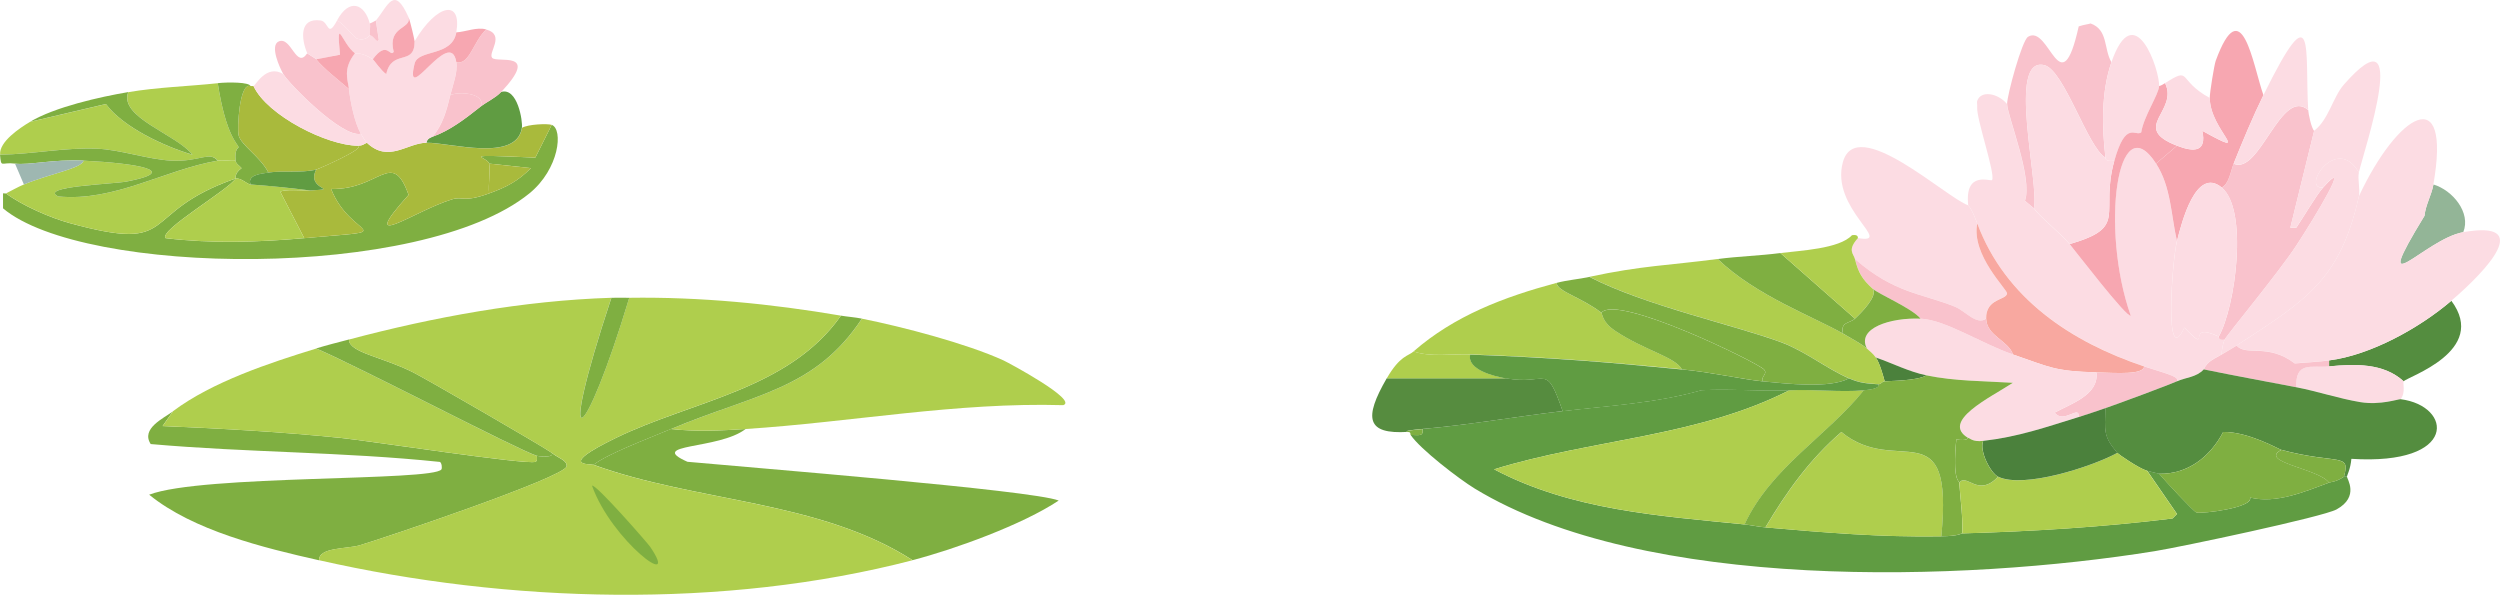 <?xml version="1.0" encoding="UTF-8"?>
<svg id="Layer_2" data-name="Layer 2" xmlns="http://www.w3.org/2000/svg" viewBox="0 0 372.25 88.56">
  <defs>
    <style>
      .cls-1 {
        fill: #afce4d;
      }

      .cls-2 {
        fill: #fcdce3;
      }

      .cls-3 {
        fill: #9eb7b1;
      }

      .cls-4 {
        fill: #548d3f;
      }

      .cls-5 {
        fill: #a9ba3c;
      }

      .cls-6 {
        fill: #f8a8a0;
      }

      .cls-7 {
        fill: #609c42;
      }

      .cls-8 {
        fill: #4b813c;
      }

      .cls-9 {
        fill: #93b597;
      }

      .cls-10 {
        fill: #568c3f;
      }

      .cls-11 {
        fill: #7faf41;
      }

      .cls-12 {
        fill: #f9c2cc;
      }

      .cls-13 {
        fill: #f7a7b1;
      }
    </style>
  </defs>
  <g id="Layer_2-2" data-name="Layer 2">
    <g id="Layer_1-2" data-name="Layer 1-2">
      <g id="Generative_Object" data-name="Generative Object">
        <g>
          <g>
            <path class="cls-11" d="M25.76,61.22l-1.55,2.22c8.87.37,17.82.87,26.64,1.78,3.86.39,27.49,4.03,28.86,3.55.35-.12.22-.6.22-.89.13.04,2.66.36,2.22-.44,1.04.81,2.32,1.11,2.22,2-.28,1.63-27.36,10.74-30.86,11.77-1.83.53-6.13.28-5.99,2.22-8.31-1.88-18.74-4.42-25.31-9.77,7.81-3,42.29-1.97,43.52-3.77.11-.16.07-.93-.22-1.11-14.47-1.51-28.54-1.38-43.07-2.66-1.5-2.31,1.92-3.83,3.33-4.88v-.02Z"/>
            <path class="cls-11" d="M99.92,63.88c3.63.41,7.46.24,11.1,0-4.02,3.1-14.83,2.14-8.66,4.88,9.03.84,51.36,4.22,55.28,5.77-5.35,3.57-15.45,7.24-21.76,8.88-13.88-8.93-32.22-8.64-47.51-14.21,2.2-1.67,8.03-3.85,11.54-5.33h0Z"/>
            <path class="cls-1" d="M111.02,63.88c-3.64.24-7.48.41-11.1,0,12.4-5.22,21.4-5.81,28.42-16.43,6.02,1.2,15.61,3.71,21.09,6.22.8.37,11.16,5.94,8.88,6.66-15.87-.46-31.56,2.53-47.29,3.55Z"/>
            <path class="cls-1" d="M47.08,51.89c6.9,2.98,29.76,14.97,32.86,15.99,0,.29.12.77-.22.89-1.37.48-25-3.16-28.86-3.55-8.83-.9-17.77-1.41-26.64-1.78l1.55-2.22c5.84-4.37,14.37-7.19,21.31-9.32h0Z"/>
            <path class="cls-11" d="M128.33,47.45c-7.02,10.62-16.02,11.21-28.42,16.43-3.51,1.48-9.34,3.65-11.54,5.33-.5-.18-5.51.31,3.33-4,11.33-5.52,25.75-7.16,33.52-18.21,1.02.17,2.04.23,3.11.44h0Z"/>
            <path class="cls-11" d="M51.96,50.56c-.01,1.93,4.98,2.58,9.55,4.88,2.14,1.08,19.71,11.26,20.65,11.99.44.8-2.09.49-2.22.44-3.1-1.02-25.96-13-32.86-15.99,1.67-.51,3.21-.89,4.88-1.33h0Z"/>
            <g>
              <path class="cls-1" d="M91.03,44.34c-8.42,25.42-4.03,22.19,2.66,0,10.59-.15,21.13.89,31.53,2.66-7.77,11.05-22.2,12.68-33.52,18.21-8.84,4.31-3.83,3.81-3.33,4,15.29,5.57,33.63,5.28,47.51,14.21-28.14,7.31-60.13,6.39-88.36,0-.13-1.94,4.17-1.69,5.99-2.22,3.5-1.02,30.58-10.14,30.86-11.77.1-.89-1.18-1.19-2.22-2-.94-.73-18.51-10.91-20.65-11.99-4.56-2.31-9.56-2.95-9.55-4.88,12.6-3.35,26-5.81,39.08-6.22Z"/>
              <path class="cls-11" d="M93.7,44.34c-6.69,22.19-11.08,25.42-2.66,0,.88-.03,1.78.01,2.66,0Z"/>
              <path class="cls-11" d="M88.15,72.32c.53-.34,8.31,8.58,8.66,9.1,4.64,6.82-5.75-.9-8.66-9.1Z"/>
            </g>
            <g>
              <path class="cls-11" d="M.45,31.02v-2.22c.12-.06.33.06.44,0,2.44,1.82,6.65,3.65,9.55,4.44,16.59,4.53,9.87-1.51,24.64-6.66-.99,1.66-11.45,7.72-10.43,8.88,6.83.83,13.82.61,20.65,0,15-1.34,6.93.19,4-7.33,7.26.18,9.06-6.06,11.54.89-7.87,8.77.72,2.44,6.44.67,1.7-.53,1.61.54,5.55-.89,2.52-.91,4.33-1.84,6.22-3.77l-6.22-.67c-.19-1.07-5.17-1.43,6.88-.89l2.44-4.88c1.74.65,1.14,6.58-3.33,10.21C62.78,41.82,12.38,41.09.45,31.02Z"/>
              <path class="cls-5" d="M82.15,18.59l-2.44,4.88c-12.05-.54-7.07-.18-6.88.89.22,1.23-.16,3.07,0,4.44-3.94,1.43-3.85.36-5.55.89-5.72,1.77-14.31,8.1-6.44-.67-2.48-6.94-4.29-.71-11.54-.89,2.94,7.52,11.01,5.98-4,7.33l-3.55-6.88c.39-.46,3.55-.17,4.44-.22,4.72-.29-.7.03.89-3.11.38-.1,7.49-3.22,6.22-3.55.73,0,.79-.2,1.33-.44,3.23,3.06,5.99.02,8.88,0,3.52-.03,13.41,2.95,14.21-2.22.84-.54,3.84-.67,4.44-.44h0Z"/>
              <path class="cls-1" d="M32.42,12.37c1.24,7.95,3.01,9.04,3.11,9.55.02.1-.63.16-.44,2-.84.1-1.86-.14-2.66,0-1.24-1.47-2.69.21-6.88,0-3.51-.18-7.6-1.64-11.1-1.78-4.95-.2-9.53.83-14.43.89-.18-1.93,2.97-4,4.44-4.88l11.32-2.66c2.55,3.47,8.7,6.32,12.88,7.55-2.4-3.05-11.01-5.58-9.55-9.32,4.35-.74,8.93-.86,13.32-1.33v-.02Z"/>
              <path class="cls-1" d="M32.42,23.92c.8-.14,1.82.1,2.66,0,.05.49.61.75.89,1.11-1.12.81-.84,1.48-.89,1.55-14.77,5.15-8.06,11.19-24.64,6.66-2.89-.79-7.1-2.62-9.55-4.44.85-.43,1.8-.97,2.66-1.33,3.94-1.63,8.66-2.41,8.88-3.55,7.94.4,14.63,1.52,6.44,3.11-1.94.38-13.18.73-10.21,2.22,8.36.82,15.82-3.95,23.76-5.33Z"/>
              <path class="cls-5" d="M37.31,12.82c.15-.02.3.02.44,0,2.05,4.42,11.06,8.89,15.54,8.88,1.28.33-5.83,3.46-6.22,3.55-2.17.54-4.95.13-7.1.44-1.21-2.36-4.1-4.09-4.44-5.55-.23-.98.09-7.93,1.78-7.33h0Z"/>
              <path class="cls-11" d="M32.42,23.92c-7.94,1.37-15.39,6.15-23.76,5.33-2.97-1.49,8.27-1.84,10.21-2.22,8.19-1.59,1.5-2.71-6.44-3.11-4.54-.23-8.12.72-10.21.44-2.08-.27-2.03.75-2.22-1.33,4.9-.06,9.48-1.08,14.43-.89,3.5.14,7.59,1.6,11.1,1.78,4.2.21,5.64-1.47,6.88,0h.01Z"/>
              <path class="cls-7" d="M77.71,19.03c-.8,5.17-10.68,2.19-14.21,2.22.07-.68.85-.84.89-.89,2.66-.95,4.92-2.72,7.1-4.44.95-.75,2.29-1.34,3.11-2.22,2.46-.77,3.26,4.38,3.11,5.33h0Z"/>
              <path class="cls-11" d="M37.31,12.82c-1.69-.61-2.01,6.35-1.78,7.33.34,1.46,3.23,3.19,4.44,5.55-1.29.19-3.18.39-2.66,1.78-.51-.04-1.41-1.03-2.22-.89.05-.08-.23-.75.89-1.55-.28-.36-.84-.62-.89-1.11-.19-1.84.46-1.9.44-2-.1-.51-1.87-1.6-3.11-9.55,1.61-.17,4.73-.15,4.88.44h.01Z"/>
              <path class="cls-11" d="M4.45,18.15c3.69-2.21,10.37-3.71,14.65-4.44-1.46,3.75,7.15,6.27,9.55,9.32-4.18-1.23-10.32-4.08-12.88-7.55l-11.32,2.66h0Z"/>
              <path class="cls-3" d="M12.44,23.92c-.22,1.14-4.94,1.92-8.88,3.55l-1.33-3.11c2.1.27,5.67-.67,10.21-.44Z"/>
              <path class="cls-1" d="M37.31,27.47c2.92.2,5.96.52,8.88.89-.89.05-4.05-.24-4.44.22l3.55,6.88c-6.83.61-13.82.83-20.65,0-1.02-1.16,9.45-7.22,10.43-8.88.81-.14,1.71.85,2.22.89h0Z"/>
              <path class="cls-5" d="M72.83,28.8c-.16-1.37.22-3.21,0-4.44l6.22.67c-1.88,1.93-3.69,2.86-6.22,3.77Z"/>
              <path class="cls-7" d="M47.08,25.25c-1.59,3.14,3.83,2.82-.89,3.11-2.92-.37-5.96-.68-8.88-.89-.52-1.39,1.38-1.59,2.66-1.78,2.15-.31,4.94.1,7.1-.44h.01Z"/>
              <g>
                <path class="cls-2" d="M67.94,4.82c-.65,3.7-5.69,2.47-6.22,4.66-1.63,6.74,5.33-5.72,6.22-.22.24,1.5-.54,3.43-.89,4.88-.54,2.24-1.12,4.43-2.66,6.22-.04.05-.82.21-.89.89-2.89.02-5.65,3.06-8.88,0-.18-.17-.7-.99-.89-1.33-.92-1.62-1.56-4.75-1.78-6.66-.16-1.41-.95-2.94.89-5.33.11.08.97-.22,2.66.89.13.08,1.26,1.73,2,2.22.82-3.82,4.25-1.13,4.22-4.88,3.35-5.66,7.09-6.29,6.22-1.33h0Z"/>
                <path class="cls-12" d="M45.74,7.93c.03.07,1.22.75,1.33.89,1.08,1.37,3.45,3.18,4.88,4.44.22,1.91.85,5.04,1.78,6.66-2.81.64-10.77-7.53-11.54-8.88-.53-.92-2.08-4.29-.67-4.88,1.85-.77,2.6,4.21,4.22,1.78h0Z"/>
                <path class="cls-2" d="M42.19,11.04c.77,1.35,8.74,9.52,11.54,8.88.19.34.71,1.16.89,1.33-.55.24-.6.44-1.33.44-4.48.01-13.5-4.46-15.54-8.88.27-.04,1.92-3.32,4.44-1.78h0Z"/>
                <path class="cls-2" d="M60.84,2.6c.45,1.74-3.2,1.26-2.22,5.11-.52.93-.97-1.81-3.11,1.11-1.69-1.1-2.55-.8-2.66-.89-1.95-1.46-2.81-5.85-2.22.22l-3.55.67c-.11-.14-1.3-.81-1.33-.89-.9-2.1-1.23-5.34,2-4.88,1.24.18.99,2.71,2.44,0,.9.38,2.59,2.55,2.89,2.66,1.33.53,1.9-.44,2-.44.61,0,.98,1.24,1.33.67l-.44-2.89c1.84-2.23,2.71-5.34,4.88-.44h0Z"/>
                <path class="cls-12" d="M74.61,13.71c-.82.88-2.16,1.47-3.11,2.22,1.02-1.83-2.68-2.44-4.44-1.78.35-1.45,1.13-3.39.89-4.88,1.96.44,2.47-2.99,4.44-4.88,2.92.8.24,3.44.89,4.22.71.85,7.28-1.24,1.33,5.11h0Z"/>
                <path class="cls-13" d="M72.39,4.38c-1.97,1.89-2.48,5.33-4.44,4.88-.89-5.49-7.85,6.97-6.22.22.53-2.19,5.57-.97,6.22-4.66,1.39-.08,3.03-.83,4.44-.44Z"/>
                <path class="cls-13" d="M61.73,6.16c.03,3.76-3.4,1.07-4.22,4.88-.74-.49-1.87-2.14-2-2.22,2.14-2.92,2.59-.18,3.11-1.11-.98-3.84,2.67-3.37,2.22-5.11.27.61.89,3.37.89,3.55h0Z"/>
                <path class="cls-2" d="M55.07,3.49c.13.49-.08,1.23,0,1.78-.1,0-.67.97-2,.44-.29-.12-1.99-2.29-2.89-2.66,1.83-3.41,4.12-2.47,4.88.44h.01Z"/>
                <path class="cls-12" d="M55.07,5.27c-.08-.55.13-1.29,0-1.78.19-.05.86-.41.89-.44l.44,2.89c-.35.58-.73-.67-1.33-.67Z"/>
                <path class="cls-12" d="M71.5,15.93c-2.19,1.72-4.44,3.49-7.1,4.44,1.54-1.78,2.12-3.98,2.66-6.22,1.76-.67,5.46-.06,4.44,1.78Z"/>
                <path class="cls-13" d="M52.85,7.93c-1.84,2.39-1.05,3.92-.89,5.33-1.43-1.26-3.81-3.07-4.88-4.44l3.55-.67c-.59-6.08.27-1.68,2.22-.22h0Z"/>
              </g>
            </g>
          </g>
          <g>
            <path class="cls-4" d="M357.9,56.78c-2.99-2.75-7.32-2.59-11.1-2.22v-.89c6.18-.78,13.48-4.83,18.21-8.88,5.57,7.49-6.61,11.32-7.1,11.99h0Z"/>
            <path class="cls-9" d="M366.78,34.57c-5.74,1.01-14.26,11.46-5.77-2.44.16-1.63,1.05-3.07,1.33-4.66,2.84.85,5.62,4.18,4.44,7.1Z"/>
            <g>
              <path class="cls-2" d="M298.84,15.48c.04,1.81,3.86,11.08,2.66,14.43l1.33,1.11c1.03,1.42,3.73,3.45,5.33,5.33.88,1.03,8.47,10.96,9.1,10.66-4.57-12.94-2-31.57,3.77-22.65,2.23,3.44,2.22,7.66,3.11,11.54-.72,2.89-1.92,19.34,1.11,12.88,4.22,4.35-.09-1.1,5.11,1.33.04.02-.15.61.89.44-.21.4-.47,1.66-.44,2.22-1.02.61-2.16.99-2.66,2.22-1.1,1.2-2.69,1.18-4,1.78.49-.72-1.96-1.24-4.88-2.22-10.83-3.64-20.69-10.11-24.87-21.31-.98-2.62-1.32-2.52-1.33-2.66-.58-5.28,3.38-3.49,3.55-3.77.53-.89-2.36-9.13-2.22-10.88.03-.32-.06-.71,0-.89.55-1.64,3.09-1.17,4.44.44h0Z"/>
              <path class="cls-2" d="M362.34,27.47c-.28,1.59-1.17,3.03-1.33,4.66-8.49,13.9.03,3.45,5.77,2.44,10.48-1.84,3.63,5.58-1.78,10.21-4.73,4.05-12.03,8.1-18.21,8.88-1.66.21-3.43.31-5.11.44-3.99-3.07-7.25-1.03-8.66-2.66,10.46-6.78,15.43-9.82,18.21-22.2,5.76-12.32,13.82-17.31,11.1-1.78h0Z"/>
              <path class="cls-12" d="M343.69,16.37c.03.55.47,2.73.89,3.11l-3.55,14.43h.89c1.03-1.52,2.95-4.82,4-5.99,4.46-5.01-1.25,4.47-4,8.66-2.68,4.09-10.19,13.11-10.66,13.99-1.04.16-.84-.42-.89-.44,2.53-4.54,4.41-18.93.44-22.2,1.05-.43,1.36-2.51,1.78-3.55,3.86,1.77,7.06-11.48,11.1-7.99v-.02Z"/>
              <path class="cls-13" d="M337.03,14.15c-1.57,3.19-3.11,6.9-4.44,10.21-.42,1.04-.72,3.12-1.78,3.55-3.85-3.16-5.98,5.28-6.66,7.99-.89-3.89-.88-8.1-3.11-11.54l3.11-2.66c2.58,1,4.45.92,3.77-2.22,7.86,4.33,1.14-.03,1.11-4.88,0-.84.67-4.94.89-5.55,3.89-10.59,5.49.46,7.1,5.11h.01Z"/>
              <path class="cls-2" d="M351.24,25.69c-.22.95.22,2.59,0,3.55-2.78,12.38-7.75,15.43-18.21,22.2-.7.45-1.5.9-2.22,1.33-.03-.56.23-1.82.44-2.22.47-.88,7.97-9.9,10.66-13.99,2.75-4.19,8.45-13.67,4-8.66-3.35.42,1.93-8.08,5.33-2.22h0Z"/>
              <path class="cls-12" d="M311.28,3.49c2.65.94,1.94,3.77,3.11,5.77-1.53,4.44-1.42,9.62-.89,14.21-2.64-1.49-6.14-13.06-9.1-13.77-5.62-1.33-.73,17.53-1.55,21.31l-1.33-1.11c1.2-3.35-2.62-12.62-2.66-14.43-.03-1.21,2.2-9.43,3.11-9.99,3.2-1.98,4.85,10.59,7.55-1.55.84-.28,1.41-.31,1.78-.44h-.02Z"/>
              <path class="cls-2" d="M351.24,25.69c-3.4-5.86-8.67,2.64-5.33,2.22-1.04,1.17-2.96,4.48-4,5.99h-.89l3.55-14.43c2.17-1.63,2.78-4.99,4.44-6.88,10.23-11.66,2.96,9.89,2.22,13.1h.01Z"/>
              <path class="cls-2" d="M321.49,12.82c-.06,1.25-2.32,4.55-2.66,6.88-.84.72-2.29-1.9-4,4.22-1.51.2-1.27-.41-1.33-.44-.53-4.59-.64-9.77.89-14.21,3.44-9.95,7.22,1.22,7.1,3.55h0Z"/>
              <path class="cls-13" d="M324.15,21.7l-3.11,2.66c-5.77-8.93-8.34,9.71-3.77,22.65-.63.31-8.23-9.62-9.1-10.66,8.87-2.57,4.43-4.44,6.66-12.43,1.71-6.12,3.16-3.5,4-4.22.35-2.34,2.6-5.63,2.66-6.88.3-.07.63-.28.89-.44,2.05,4.22-5.24,6.61,1.78,9.32h-.01Z"/>
              <path class="cls-2" d="M343.69,16.37c-4.05-3.48-7.24,9.76-11.1,7.99,1.33-3.31,2.87-7.02,4.44-10.21,7.78-15.79,6.14-6.61,6.66,2.22Z"/>
              <path class="cls-2" d="M357.9,56.78c-.16.22.35,1.61-.44,2.66-.3-.04-3.01.94-5.99.44-3.19-.53-6.37-1.61-9.55-2.22-.14-3.94,2.24-2.85,4.88-3.11,3.78-.37,8.11-.53,11.1,2.22h0Z"/>
              <path class="cls-2" d="M329.04,14.59c.03,4.86,6.75,9.21-1.11,4.88.68,3.15-1.2,3.22-3.77,2.22-7.01-2.71.27-5.1-1.78-9.32,4.03-2.53,1.72-.47,6.66,2.22h0Z"/>
              <path class="cls-2" d="M293.07,30.58c.02.15.35.04,1.33,2.66-.92,4.74,4.49,9.84,4.44,10.43-.08,1.04-3.19.71-3.11,3.77-1.46,1.03-3.08-1.13-4.66-1.78-4.81-1.97-9.07-2-14.88-7.1-.2-.81-1.16-1.31.44-3.11,5.58.94-4.16-4.37-2.22-11.32,2.01-7.2,15.31,5.27,18.65,6.44h.01Z"/>
              <path class="cls-2" d="M313.5,23.47c.06.03-.18.65,1.33.44-2.23,7.99,2.21,9.86-6.66,12.43-1.6-1.88-4.29-3.91-5.33-5.33.82-3.78-4.06-22.65,1.55-21.31,2.96.7,6.46,12.27,9.1,13.77h.01Z"/>
              <path class="cls-2" d="M330.81,27.91c3.97,3.27,2.09,17.66-.44,22.2-5.19-2.44-.88,3.02-5.11-1.33-3.03,6.47-1.83-9.98-1.11-12.88.68-2.71,2.82-11.16,6.66-7.99h0Z"/>
              <path class="cls-6" d="M319.27,54.56c-.15,1.27-4,.98-7.1.89-6.32-.18-6.92-.78-12.43-2.66-.69-2.08-3.93-2.76-4-5.33-.08-3.06,3.03-2.74,3.11-3.77.05-.59-5.36-5.7-4.44-10.43,4.18,11.21,14.03,17.68,24.87,21.31h0Z"/>
              <path class="cls-12" d="M346.8,53.67v.89c-2.64.26-5.02-.83-4.88,3.11-4.58-.88-9.19-1.73-13.77-2.66.51-1.23,1.65-1.61,2.66-2.22.72-.44,1.52-.88,2.22-1.33,1.41,1.63,4.67-.41,8.66,2.66,1.68-.14,3.44-.23,5.11-.44h0Z"/>
              <path class="cls-12" d="M324.15,56.78c-1.01.46-8.87,3.38-10.66,4-1.31.45-2.68.93-4,1.33.23-1.96-2.23,1.12-3.55-.67,2.41-1.32,6.61-2.63,6.22-5.99,3.1.09,6.95.39,7.1-.89,2.93.98,5.38,1.5,4.88,2.22h0Z"/>
              <path class="cls-2" d="M285.97,47.45c3.7.16,9.07,3.72,13.77,5.33,5.51,1.89,6.11,2.48,12.43,2.66.39,3.36-3.81,4.67-6.22,5.99,1.33,1.78,3.79-1.29,3.55.67-4.93,1.52-8.94,2.94-14.21,3.55-1.63.19-2-.46-2.22-.44-4.15-2.48,3.3-6.03,6.66-8.21-4.32-.27-8.61-.23-12.88-1.11-2.6-.53-5.06-1.81-7.55-2.66-.47-.64-.79-.83-1.33-1.33-1.57-3.03,3.54-4.63,7.99-4.44h.01Z"/>
              <path class="cls-8" d="M286.85,55.89c-1.37.85-5.91.83-6.22.89-.26-.97-.78-2.8-1.33-3.55,2.49.85,4.95,2.13,7.55,2.66h0Z"/>
              <path class="cls-12" d="M295.74,47.45c.07,2.56,3.3,3.25,4,5.33-4.7-1.61-10.07-5.17-13.77-5.33-1.16-1.49-6.26-3.67-7.1-4.44-1.56-1.41-2.15-2.38-2.66-4.44,5.8,5.1,10.06,5.14,14.88,7.1,1.58.65,3.2,2.8,4.66,1.78h-.01Z"/>
            </g>
            <g>
              <path class="cls-7" d="M266.43,58.11c-13.69,6.97-29.45,7.28-43.96,11.77,11.53,6.09,24.6,6.93,37.3,8.21.98.1,2.05.35,3.11.44,9,.78,17.07,1.47,26.2,1.33,2.65-.04,2.95-.44,3.11-.44,10.47-.3,20.87-.93,31.3-2.22l.67-.67-4.44-6.44c.26.07,1.68.44,1.78.44.74.91,5.16,5.67,5.55,5.77.87.24,8.52-.71,7.99-2.22,3.89.96,8.09-.87,11.77-2.22.4-.15,1.01-.08,2.22-.89h.44c-.05.28,1.91,2.97-1.55,4.88-2,1.11-23.12,5.58-27.09,6.22-28.54,4.6-75.93,6.07-101.24-9.32-2.31-1.41-8.11-5.85-9.55-7.99,1.13,0,1.98.31,1.78-.89,6.92-.6,13.97-1.86,20.87-2.66,6.95-.81,13.97-1.2,20.65-3.11,4.31-.27,8.82.22,13.1,0h0Z"/>
              <path class="cls-4" d="M341.91,57.66c3.17.61,6.36,1.69,9.55,2.22,2.98.49,5.7-.48,5.99-.44,7.75.99,8.66,9.9-7.33,8.88-.13,1.51-.63,2.42-.67,2.66h-.44c1.04-3.64-.92-1.76-9.32-4-.45-.12-4.91-2.71-8.66-2.66-1.9,3.65-5.25,6.33-9.55,6.22-.09,0-1.52-.37-1.78-.44-1.26-.37-4.27-2.47-4.44-2.66-2.19-2.61-1.81-3.27-1.78-6.66,1.79-.61,9.64-3.53,10.66-4,1.3-.59,2.9-.58,4-1.78,4.57.94,9.18,1.78,13.77,2.66h0Z"/>
              <path class="cls-1" d="M255.77,38.57c5.72,5.49,14.42,8.65,18.65,11.1.89.51,2.9,1.61,3.55,2.22.54.5.86.69,1.33,1.33.56.75,1.07,2.58,1.33,3.55-.42.08-.48.38-.89.44-1.75-.13-2.76-.16-4.44-.89-3.33-1.45-6.44-3.99-9.99-5.33-6.67-2.51-20.39-5.5-28.64-9.77,7.78-1.68,11.86-1.7,19.09-2.66h.01Z"/>
              <path class="cls-1" d="M238.45,46.56c.13.1.08,1.37,2,2.66,4.4,2.96,8.93,3.88,9.99,5.77-11.74-1.16-19.65-1.78-31.53-2.22-2.7-.1-5.92.44-8.44-.44,6.11-5.32,13.44-8.1,21.31-10.21.07,1.28,3.52,2.05,6.66,4.44h0Z"/>
              <path class="cls-10" d="M224.25,56.33c6.27,1.08,5.85-2.5,8.44,4.88-6.9.81-13.95,2.07-20.87,2.66-3.47.3-2.07.43-2.22.44-6.11.38-6.58-2-3.11-7.99h17.76Z"/>
              <path class="cls-11" d="M236.68,41.24c8.25,4.27,21.97,7.26,28.64,9.77,3.55,1.34,6.66,3.88,9.99,5.33-2.84,1.53-9.15.81-12.88.44-.2-.8.84-1.1.22-1.78-.89-.98-21.88-11.28-24.2-8.44-3.14-2.39-6.59-3.16-6.66-4.44,1.62-.43,3.27-.54,4.88-.89h.01Z"/>
              <path class="cls-11" d="M265.1,37.68l11.1,9.77c-.76.71-2.21.45-1.78,2.22-4.23-2.45-12.93-5.61-18.65-11.1,3.11-.41,6.25-.49,9.32-.89h0Z"/>
              <path class="cls-1" d="M276.64,35.46c-1.61,1.79-.65,2.3-.44,3.11.51,2.06,1.1,3.03,2.66,4.44.72,1.02-1.44,3.31-2.66,4.44l-11.1-9.77c2.89-.37,8.8-.62,10.66-2.66,1.05-.17.84.44.89.44h-.01Z"/>
              <path class="cls-1" d="M218.92,52.78c-.51,2.24,3.55,3.25,5.33,3.55h-17.76c1.99-3.42,3.17-3.28,4-4,2.52.88,5.73.34,8.44.44h-.01Z"/>
              <path class="cls-11" d="M211.81,63.88c.21,1.2-.65.88-1.78.89-.04-.06.1-.49-.44-.44.15,0-1.25-.14,2.22-.44h0Z"/>
              <path class="cls-1" d="M277.53,58.11c-5.43,6.78-13.84,11.52-17.76,19.98-12.7-1.29-25.77-2.13-37.3-8.21,14.51-4.48,30.27-4.8,43.96-11.77,3.58-.18,7.62.31,11.1,0h0Z"/>
              <path class="cls-1" d="M289.07,79.87c-9.13.14-17.2-.55-26.2-1.33,3.17-5.31,6.6-10.15,11.32-14.21,8.24,6.85,16.74-3.65,14.88,15.54h0Z"/>
              <path class="cls-11" d="M293.07,65.21c-.09,0-.09.5-1.78.22-.6,6.23.42,6.1.44,6.44.17,2.51.56,5.06.44,7.55-.16,0-.46.4-3.11.44,1.87-19.19-6.64-8.69-14.88-15.54-4.72,4.06-8.15,8.89-11.32,14.21-1.06-.09-2.13-.35-3.11-.44,3.92-8.46,12.33-13.2,17.76-19.98,2.77-.24,2.1-.87,2.22-.89.41-.06.46-.36.89-.44.31-.06,4.85-.04,6.22-.89,4.26.88,8.56.84,12.88,1.11-3.36,2.19-10.81,5.73-6.66,8.21h0Z"/>
              <path class="cls-1" d="M319.71,70.1l4.44,6.44-.67.67c-10.43,1.29-20.84,1.92-31.3,2.22.12-2.49-.28-5.04-.44-7.55,1.11-1.48,2.8,2.28,5.77-.89,3.78,1.81,13.89-1.45,17.76-3.55.17.2,3.18,2.3,4.44,2.66h0Z"/>
              <path class="cls-7" d="M250.44,55c4.62.46,8.98,1.48,11.99,1.78,3.73.37,10.04,1.09,12.88-.44,1.68.73,2.69.76,4.44.89-.12.02.55.65-2.22.89-3.48.31-7.52-.18-11.1,0-4.27.22-8.79-.27-13.1,0-6.68,1.91-13.7,2.3-20.65,3.11-2.58-7.38-2.17-3.8-8.44-4.88-1.78-.31-5.84-1.31-5.33-3.55,11.88.44,19.79,1.06,31.53,2.22v-.02Z"/>
              <path class="cls-11" d="M339.69,66.99c-3.46,1.81,5.67,2.8,7.1,4.88-3.68,1.35-7.88,3.18-11.77,2.22.53,1.51-7.13,2.46-7.99,2.22-.39-.11-4.81-4.86-5.55-5.77,4.3.11,7.65-2.56,9.55-6.22,3.75-.05,8.21,2.55,8.66,2.66h0Z"/>
              <path class="cls-11" d="M339.69,66.99c8.41,2.24,10.36.36,9.32,4-1.21.8-1.82.74-2.22.89-1.43-2.08-10.57-3.07-7.1-4.88h0Z"/>
              <path class="cls-8" d="M313.5,60.77c-.03,3.39-.42,4.05,1.78,6.66-3.87,2.1-13.98,5.36-17.76,3.55-1.09-.52-2.83-3.8-2.22-5.33,5.27-.61,9.28-2.03,14.21-3.55,1.31-.41,2.69-.88,4-1.33h0Z"/>
              <path class="cls-11" d="M285.97,47.45c-4.45-.19-9.56,1.41-7.99,4.44-.66-.61-2.67-1.71-3.55-2.22-.44-1.77,1.01-1.51,1.78-2.22,1.22-1.13,3.38-3.43,2.66-4.44.85.77,5.94,2.95,7.1,4.44h0Z"/>
              <path class="cls-11" d="M262.43,56.78c-3.01-.3-7.37-1.32-11.99-1.78-1.06-1.89-5.59-2.81-9.99-5.77-1.92-1.29-1.87-2.56-2-2.66,2.32-2.84,23.31,7.45,24.2,8.44.61.68-.43.98-.22,1.78h0Z"/>
              <path class="cls-11" d="M293.07,65.21c.22-.02.59.63,2.22.44-.61,1.53,1.13,4.81,2.22,5.33-2.98,3.17-4.67-.59-5.77.89-.02-.34-1.04-.21-.44-6.44,1.68.28,1.69-.21,1.78-.22h-.01Z"/>
            </g>
          </g>
        </g>
      </g>
    </g>
  </g>
</svg>